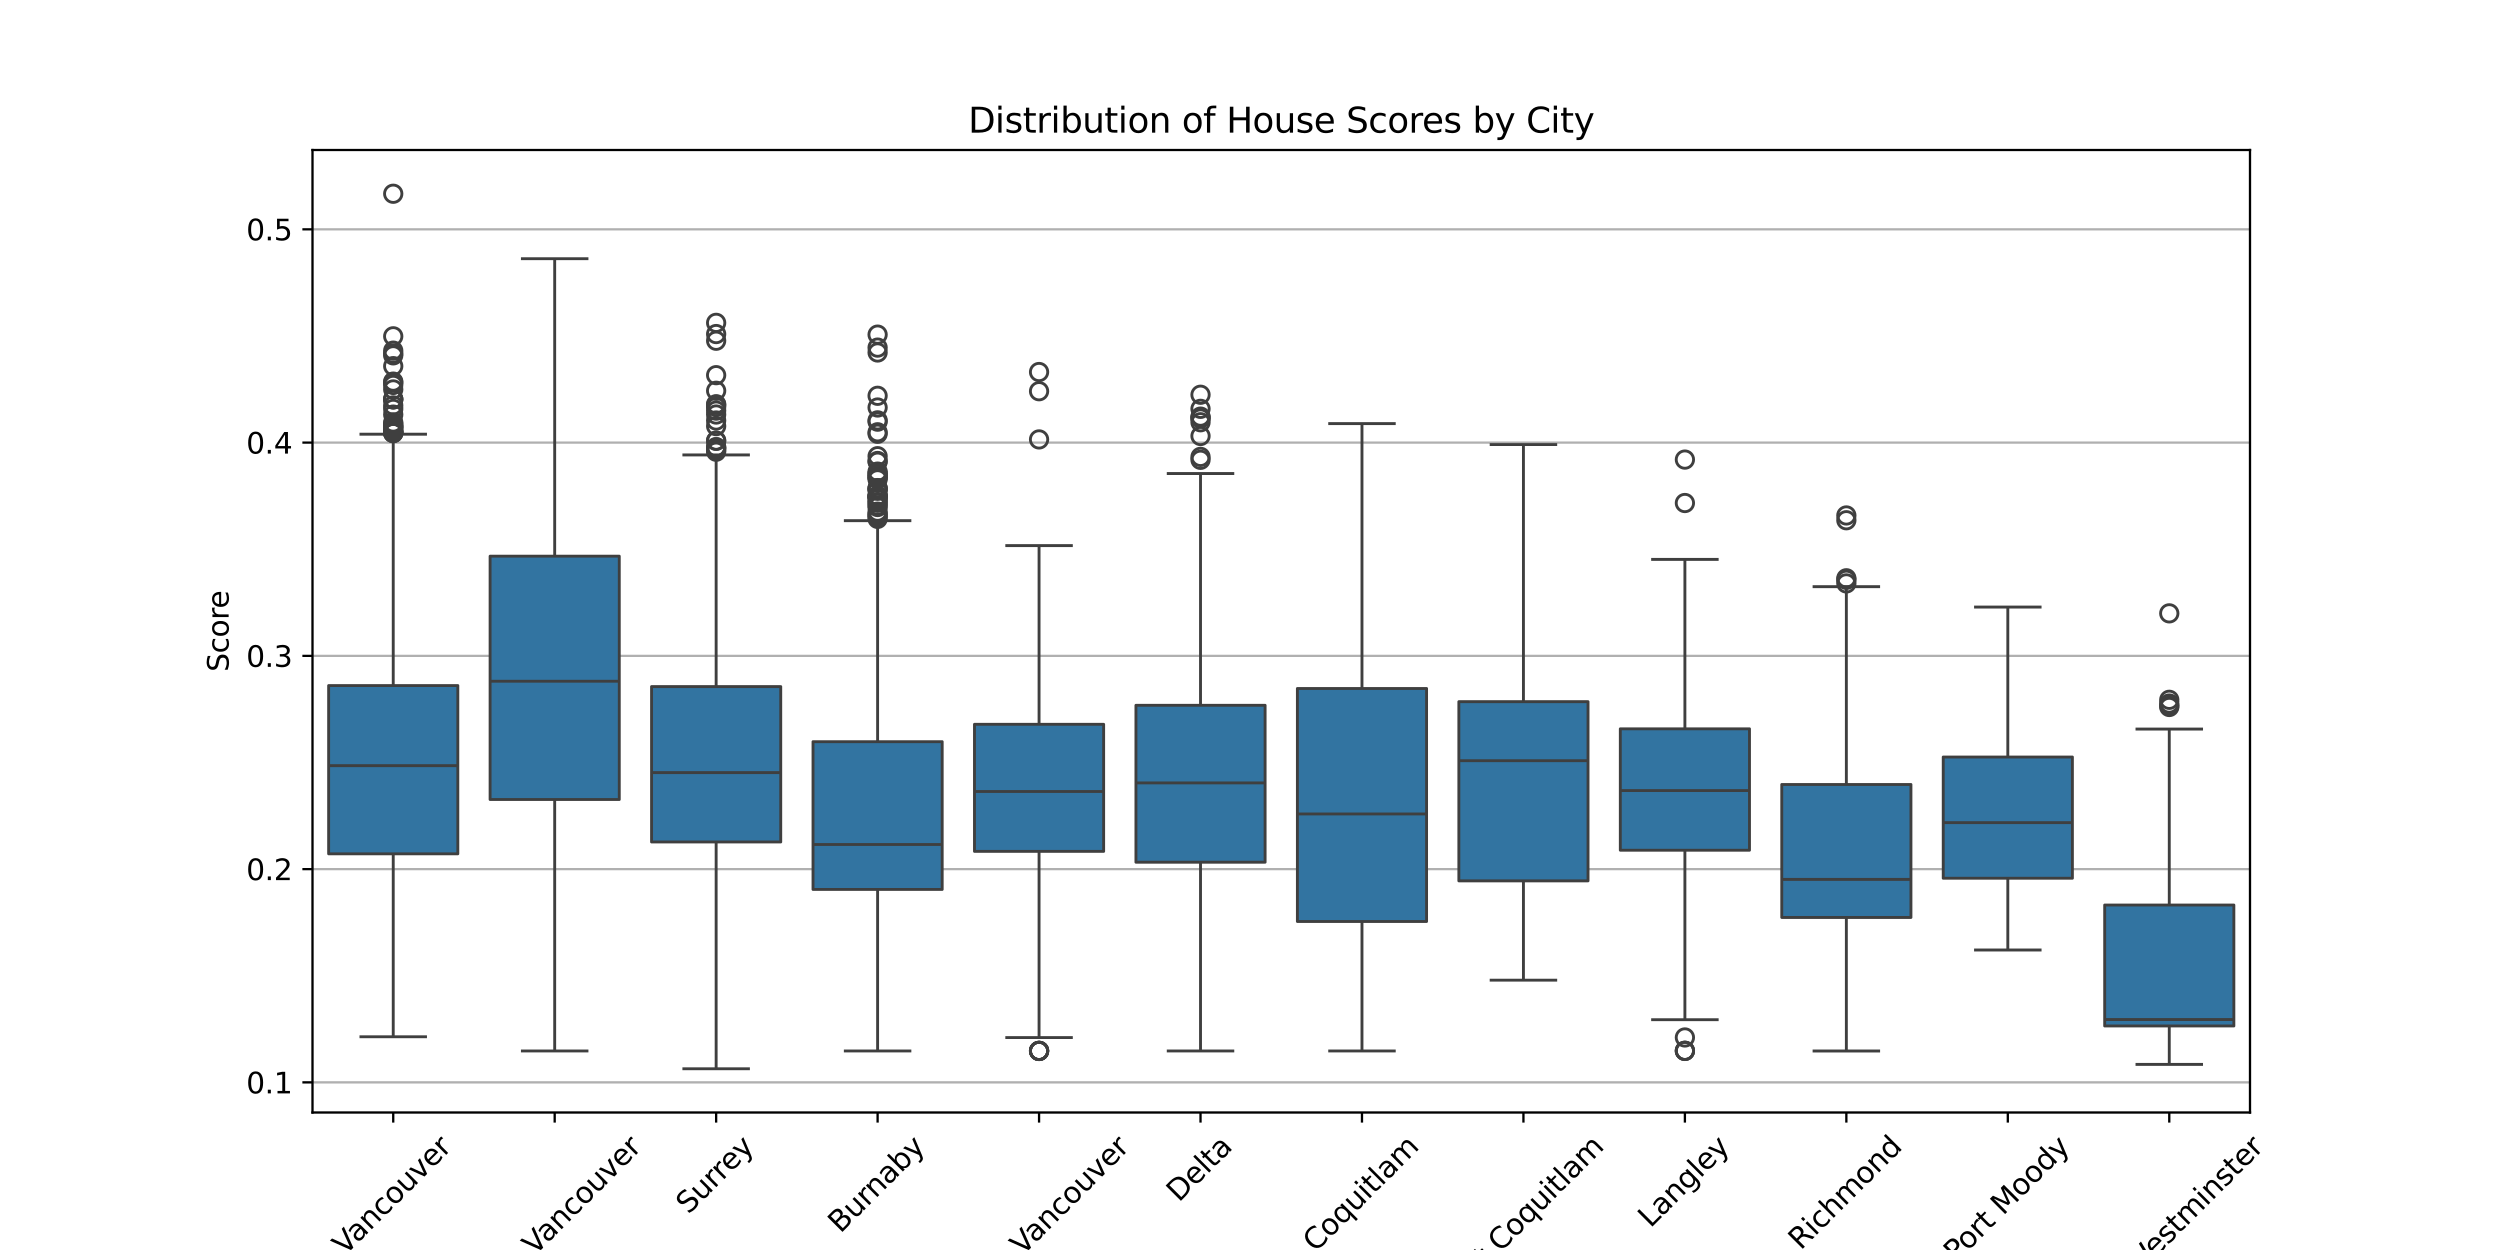 <?xml version="1.0" encoding="utf-8" standalone="no"?>
<!DOCTYPE svg PUBLIC "-//W3C//DTD SVG 1.1//EN"
  "http://www.w3.org/Graphics/SVG/1.1/DTD/svg11.dtd">
<svg xmlns:xlink="http://www.w3.org/1999/xlink" width="864pt" height="432pt" viewBox="0 0 864 432" xmlns="http://www.w3.org/2000/svg" version="1.1">
 <defs>
  <style type="text/css">*{stroke-linejoin: round; stroke-linecap: butt}</style>
 </defs>
 <g id="figure_1">
  <g id="patch_1">
   <path d="M 0 432 
L 864 432 
L 864 0 
L 0 0 
z
" style="fill: #ffffff"/>
  </g>
  <g id="axes_1">
   <g id="patch_2">
    <path d="M 108 384.48 
L 777.6 384.48 
L 777.6 51.84 
L 108 51.84 
z
" style="fill: #ffffff"/>
   </g>
   <g id="matplotlib.axis_1">
    <g id="xtick_1">
     <g id="line2d_1">
      <defs>
       <path id="m75e9d7d4e3" d="M 0 0 
L 0 3.5 
" style="stroke: #000000; stroke-width: 0.8"/>
      </defs>
      <g>
       <use xlink:href="#m75e9d7d4e3" x="135.9" y="384.48" style="stroke: #000000; stroke-width: 0.8"/>
      </g>
     </g>
     <g id="text_1">
      <!-- Vancouver -->
      <g transform="translate(119.23 434.095) rotate(-45) scale(0.1 -0.1)">
       <defs>
        <path id="DejaVuSans-56" d="M 1831 0 
L 50 4666 
L 709 4666 
L 2188 738 
L 3669 4666 
L 4325 4666 
L 2547 0 
L 1831 0 
z
" transform="scale(0.016)"/>
        <path id="DejaVuSans-61" d="M 2194 1759 
Q 1497 1759 1228 1600 
Q 959 1441 959 1056 
Q 959 750 1161 570 
Q 1363 391 1709 391 
Q 2188 391 2477 730 
Q 2766 1069 2766 1631 
L 2766 1759 
L 2194 1759 
z
M 3341 1997 
L 3341 0 
L 2766 0 
L 2766 531 
Q 2569 213 2275 61 
Q 1981 -91 1556 -91 
Q 1019 -91 701 211 
Q 384 513 384 1019 
Q 384 1609 779 1909 
Q 1175 2209 1959 2209 
L 2766 2209 
L 2766 2266 
Q 2766 2663 2505 2880 
Q 2244 3097 1772 3097 
Q 1472 3097 1187 3025 
Q 903 2953 641 2809 
L 641 3341 
Q 956 3463 1253 3523 
Q 1550 3584 1831 3584 
Q 2591 3584 2966 3190 
Q 3341 2797 3341 1997 
z
" transform="scale(0.016)"/>
        <path id="DejaVuSans-6e" d="M 3513 2113 
L 3513 0 
L 2938 0 
L 2938 2094 
Q 2938 2591 2744 2837 
Q 2550 3084 2163 3084 
Q 1697 3084 1428 2787 
Q 1159 2491 1159 1978 
L 1159 0 
L 581 0 
L 581 3500 
L 1159 3500 
L 1159 2956 
Q 1366 3272 1645 3428 
Q 1925 3584 2291 3584 
Q 2894 3584 3203 3211 
Q 3513 2838 3513 2113 
z
" transform="scale(0.016)"/>
        <path id="DejaVuSans-63" d="M 3122 3366 
L 3122 2828 
Q 2878 2963 2633 3030 
Q 2388 3097 2138 3097 
Q 1578 3097 1268 2742 
Q 959 2388 959 1747 
Q 959 1106 1268 751 
Q 1578 397 2138 397 
Q 2388 397 2633 464 
Q 2878 531 3122 666 
L 3122 134 
Q 2881 22 2623 -34 
Q 2366 -91 2075 -91 
Q 1284 -91 818 406 
Q 353 903 353 1747 
Q 353 2603 823 3093 
Q 1294 3584 2113 3584 
Q 2378 3584 2631 3529 
Q 2884 3475 3122 3366 
z
" transform="scale(0.016)"/>
        <path id="DejaVuSans-6f" d="M 1959 3097 
Q 1497 3097 1228 2736 
Q 959 2375 959 1747 
Q 959 1119 1226 758 
Q 1494 397 1959 397 
Q 2419 397 2687 759 
Q 2956 1122 2956 1747 
Q 2956 2369 2687 2733 
Q 2419 3097 1959 3097 
z
M 1959 3584 
Q 2709 3584 3137 3096 
Q 3566 2609 3566 1747 
Q 3566 888 3137 398 
Q 2709 -91 1959 -91 
Q 1206 -91 779 398 
Q 353 888 353 1747 
Q 353 2609 779 3096 
Q 1206 3584 1959 3584 
z
" transform="scale(0.016)"/>
        <path id="DejaVuSans-75" d="M 544 1381 
L 544 3500 
L 1119 3500 
L 1119 1403 
Q 1119 906 1312 657 
Q 1506 409 1894 409 
Q 2359 409 2629 706 
Q 2900 1003 2900 1516 
L 2900 3500 
L 3475 3500 
L 3475 0 
L 2900 0 
L 2900 538 
Q 2691 219 2414 64 
Q 2138 -91 1772 -91 
Q 1169 -91 856 284 
Q 544 659 544 1381 
z
M 1991 3584 
L 1991 3584 
z
" transform="scale(0.016)"/>
        <path id="DejaVuSans-76" d="M 191 3500 
L 800 3500 
L 1894 563 
L 2988 3500 
L 3597 3500 
L 2284 0 
L 1503 0 
L 191 3500 
z
" transform="scale(0.016)"/>
        <path id="DejaVuSans-65" d="M 3597 1894 
L 3597 1613 
L 953 1613 
Q 991 1019 1311 708 
Q 1631 397 2203 397 
Q 2534 397 2845 478 
Q 3156 559 3463 722 
L 3463 178 
Q 3153 47 2828 -22 
Q 2503 -91 2169 -91 
Q 1331 -91 842 396 
Q 353 884 353 1716 
Q 353 2575 817 3079 
Q 1281 3584 2069 3584 
Q 2775 3584 3186 3129 
Q 3597 2675 3597 1894 
z
M 3022 2063 
Q 3016 2534 2758 2815 
Q 2500 3097 2075 3097 
Q 1594 3097 1305 2825 
Q 1016 2553 972 2059 
L 3022 2063 
z
" transform="scale(0.016)"/>
        <path id="DejaVuSans-72" d="M 2631 2963 
Q 2534 3019 2420 3045 
Q 2306 3072 2169 3072 
Q 1681 3072 1420 2755 
Q 1159 2438 1159 1844 
L 1159 0 
L 581 0 
L 581 3500 
L 1159 3500 
L 1159 2956 
Q 1341 3275 1631 3429 
Q 1922 3584 2338 3584 
Q 2397 3584 2469 3576 
Q 2541 3569 2628 3553 
L 2631 2963 
z
" transform="scale(0.016)"/>
       </defs>
       <use xlink:href="#DejaVuSans-56"/>
       <use xlink:href="#DejaVuSans-61" x="60.658"/>
       <use xlink:href="#DejaVuSans-6e" x="121.938"/>
       <use xlink:href="#DejaVuSans-63" x="185.316"/>
       <use xlink:href="#DejaVuSans-6f" x="240.297"/>
       <use xlink:href="#DejaVuSans-75" x="301.479"/>
       <use xlink:href="#DejaVuSans-76" x="364.857"/>
       <use xlink:href="#DejaVuSans-65" x="424.037"/>
       <use xlink:href="#DejaVuSans-72" x="485.561"/>
      </g>
     </g>
    </g>
    <g id="xtick_2">
     <g id="line2d_2">
      <g>
       <use xlink:href="#m75e9d7d4e3" x="191.7" y="384.48" style="stroke: #000000; stroke-width: 0.8"/>
      </g>
     </g>
     <g id="text_2">
      <!-- West Vancouver -->
      <g transform="translate(165.215 453.725) rotate(-45) scale(0.1 -0.1)">
       <defs>
        <path id="DejaVuSans-57" d="M 213 4666 
L 850 4666 
L 1831 722 
L 2809 4666 
L 3519 4666 
L 4500 722 
L 5478 4666 
L 6119 4666 
L 4947 0 
L 4153 0 
L 3169 4050 
L 2175 0 
L 1381 0 
L 213 4666 
z
" transform="scale(0.016)"/>
        <path id="DejaVuSans-73" d="M 2834 3397 
L 2834 2853 
Q 2591 2978 2328 3040 
Q 2066 3103 1784 3103 
Q 1356 3103 1142 2972 
Q 928 2841 928 2578 
Q 928 2378 1081 2264 
Q 1234 2150 1697 2047 
L 1894 2003 
Q 2506 1872 2764 1633 
Q 3022 1394 3022 966 
Q 3022 478 2636 193 
Q 2250 -91 1575 -91 
Q 1294 -91 989 -36 
Q 684 19 347 128 
L 347 722 
Q 666 556 975 473 
Q 1284 391 1588 391 
Q 1994 391 2212 530 
Q 2431 669 2431 922 
Q 2431 1156 2273 1281 
Q 2116 1406 1581 1522 
L 1381 1569 
Q 847 1681 609 1914 
Q 372 2147 372 2553 
Q 372 3047 722 3315 
Q 1072 3584 1716 3584 
Q 2034 3584 2315 3537 
Q 2597 3491 2834 3397 
z
" transform="scale(0.016)"/>
        <path id="DejaVuSans-74" d="M 1172 4494 
L 1172 3500 
L 2356 3500 
L 2356 3053 
L 1172 3053 
L 1172 1153 
Q 1172 725 1289 603 
Q 1406 481 1766 481 
L 2356 481 
L 2356 0 
L 1766 0 
Q 1100 0 847 248 
Q 594 497 594 1153 
L 594 3053 
L 172 3053 
L 172 3500 
L 594 3500 
L 594 4494 
L 1172 4494 
z
" transform="scale(0.016)"/>
        <path id="DejaVuSans-20" transform="scale(0.016)"/>
       </defs>
       <use xlink:href="#DejaVuSans-57"/>
       <use xlink:href="#DejaVuSans-65" x="93.002"/>
       <use xlink:href="#DejaVuSans-73" x="154.525"/>
       <use xlink:href="#DejaVuSans-74" x="206.625"/>
       <use xlink:href="#DejaVuSans-20" x="245.834"/>
       <use xlink:href="#DejaVuSans-56" x="277.621"/>
       <use xlink:href="#DejaVuSans-61" x="338.279"/>
       <use xlink:href="#DejaVuSans-6e" x="399.559"/>
       <use xlink:href="#DejaVuSans-63" x="462.938"/>
       <use xlink:href="#DejaVuSans-6f" x="517.918"/>
       <use xlink:href="#DejaVuSans-75" x="579.1"/>
       <use xlink:href="#DejaVuSans-76" x="642.479"/>
       <use xlink:href="#DejaVuSans-65" x="701.658"/>
       <use xlink:href="#DejaVuSans-72" x="763.182"/>
      </g>
     </g>
    </g>
    <g id="xtick_3">
     <g id="line2d_3">
      <g>
       <use xlink:href="#m75e9d7d4e3" x="247.5" y="384.48" style="stroke: #000000; stroke-width: 0.8"/>
      </g>
     </g>
     <g id="text_3">
      <!-- Surrey -->
      <g transform="translate(237.933 419.89) rotate(-45) scale(0.1 -0.1)">
       <defs>
        <path id="DejaVuSans-53" d="M 3425 4513 
L 3425 3897 
Q 3066 4069 2747 4153 
Q 2428 4238 2131 4238 
Q 1616 4238 1336 4038 
Q 1056 3838 1056 3469 
Q 1056 3159 1242 3001 
Q 1428 2844 1947 2747 
L 2328 2669 
Q 3034 2534 3370 2195 
Q 3706 1856 3706 1288 
Q 3706 609 3251 259 
Q 2797 -91 1919 -91 
Q 1588 -91 1214 -16 
Q 841 59 441 206 
L 441 856 
Q 825 641 1194 531 
Q 1563 422 1919 422 
Q 2459 422 2753 634 
Q 3047 847 3047 1241 
Q 3047 1584 2836 1778 
Q 2625 1972 2144 2069 
L 1759 2144 
Q 1053 2284 737 2584 
Q 422 2884 422 3419 
Q 422 4038 858 4394 
Q 1294 4750 2059 4750 
Q 2388 4750 2728 4690 
Q 3069 4631 3425 4513 
z
" transform="scale(0.016)"/>
        <path id="DejaVuSans-79" d="M 2059 -325 
Q 1816 -950 1584 -1140 
Q 1353 -1331 966 -1331 
L 506 -1331 
L 506 -850 
L 844 -850 
Q 1081 -850 1212 -737 
Q 1344 -625 1503 -206 
L 1606 56 
L 191 3500 
L 800 3500 
L 1894 763 
L 2988 3500 
L 3597 3500 
L 2059 -325 
z
" transform="scale(0.016)"/>
       </defs>
       <use xlink:href="#DejaVuSans-53"/>
       <use xlink:href="#DejaVuSans-75" x="63.477"/>
       <use xlink:href="#DejaVuSans-72" x="126.855"/>
       <use xlink:href="#DejaVuSans-72" x="166.219"/>
       <use xlink:href="#DejaVuSans-65" x="205.082"/>
       <use xlink:href="#DejaVuSans-79" x="266.605"/>
      </g>
     </g>
    </g>
    <g id="xtick_4">
     <g id="line2d_4">
      <g>
       <use xlink:href="#m75e9d7d4e3" x="303.3" y="384.48" style="stroke: #000000; stroke-width: 0.8"/>
      </g>
     </g>
     <g id="text_4">
      <!-- Burnaby -->
      <g transform="translate(290.449 426.457) rotate(-45) scale(0.1 -0.1)">
       <defs>
        <path id="DejaVuSans-42" d="M 1259 2228 
L 1259 519 
L 2272 519 
Q 2781 519 3026 730 
Q 3272 941 3272 1375 
Q 3272 1813 3026 2020 
Q 2781 2228 2272 2228 
L 1259 2228 
z
M 1259 4147 
L 1259 2741 
L 2194 2741 
Q 2656 2741 2882 2914 
Q 3109 3088 3109 3444 
Q 3109 3797 2882 3972 
Q 2656 4147 2194 4147 
L 1259 4147 
z
M 628 4666 
L 2241 4666 
Q 2963 4666 3353 4366 
Q 3744 4066 3744 3513 
Q 3744 3084 3544 2831 
Q 3344 2578 2956 2516 
Q 3422 2416 3680 2098 
Q 3938 1781 3938 1306 
Q 3938 681 3513 340 
Q 3088 0 2303 0 
L 628 0 
L 628 4666 
z
" transform="scale(0.016)"/>
        <path id="DejaVuSans-62" d="M 3116 1747 
Q 3116 2381 2855 2742 
Q 2594 3103 2138 3103 
Q 1681 3103 1420 2742 
Q 1159 2381 1159 1747 
Q 1159 1113 1420 752 
Q 1681 391 2138 391 
Q 2594 391 2855 752 
Q 3116 1113 3116 1747 
z
M 1159 2969 
Q 1341 3281 1617 3432 
Q 1894 3584 2278 3584 
Q 2916 3584 3314 3078 
Q 3713 2572 3713 1747 
Q 3713 922 3314 415 
Q 2916 -91 2278 -91 
Q 1894 -91 1617 61 
Q 1341 213 1159 525 
L 1159 0 
L 581 0 
L 581 4863 
L 1159 4863 
L 1159 2969 
z
" transform="scale(0.016)"/>
       </defs>
       <use xlink:href="#DejaVuSans-42"/>
       <use xlink:href="#DejaVuSans-75" x="68.604"/>
       <use xlink:href="#DejaVuSans-72" x="131.982"/>
       <use xlink:href="#DejaVuSans-6e" x="171.346"/>
       <use xlink:href="#DejaVuSans-61" x="234.725"/>
       <use xlink:href="#DejaVuSans-62" x="296.004"/>
       <use xlink:href="#DejaVuSans-79" x="359.48"/>
      </g>
     </g>
    </g>
    <g id="xtick_5">
     <g id="line2d_5">
      <g>
       <use xlink:href="#m75e9d7d4e3" x="359.1" y="384.48" style="stroke: #000000; stroke-width: 0.8"/>
      </g>
     </g>
     <g id="text_5">
      <!-- North Vancouver -->
      <g transform="translate(331.418 456.12) rotate(-45) scale(0.1 -0.1)">
       <defs>
        <path id="DejaVuSans-4e" d="M 628 4666 
L 1478 4666 
L 3547 763 
L 3547 4666 
L 4159 4666 
L 4159 0 
L 3309 0 
L 1241 3903 
L 1241 0 
L 628 0 
L 628 4666 
z
" transform="scale(0.016)"/>
        <path id="DejaVuSans-68" d="M 3513 2113 
L 3513 0 
L 2938 0 
L 2938 2094 
Q 2938 2591 2744 2837 
Q 2550 3084 2163 3084 
Q 1697 3084 1428 2787 
Q 1159 2491 1159 1978 
L 1159 0 
L 581 0 
L 581 4863 
L 1159 4863 
L 1159 2956 
Q 1366 3272 1645 3428 
Q 1925 3584 2291 3584 
Q 2894 3584 3203 3211 
Q 3513 2838 3513 2113 
z
" transform="scale(0.016)"/>
       </defs>
       <use xlink:href="#DejaVuSans-4e"/>
       <use xlink:href="#DejaVuSans-6f" x="74.805"/>
       <use xlink:href="#DejaVuSans-72" x="135.986"/>
       <use xlink:href="#DejaVuSans-74" x="177.1"/>
       <use xlink:href="#DejaVuSans-68" x="216.309"/>
       <use xlink:href="#DejaVuSans-20" x="279.688"/>
       <use xlink:href="#DejaVuSans-56" x="311.475"/>
       <use xlink:href="#DejaVuSans-61" x="372.133"/>
       <use xlink:href="#DejaVuSans-6e" x="433.412"/>
       <use xlink:href="#DejaVuSans-63" x="496.791"/>
       <use xlink:href="#DejaVuSans-6f" x="551.771"/>
       <use xlink:href="#DejaVuSans-75" x="612.953"/>
       <use xlink:href="#DejaVuSans-76" x="676.332"/>
       <use xlink:href="#DejaVuSans-65" x="735.512"/>
       <use xlink:href="#DejaVuSans-72" x="797.035"/>
      </g>
     </g>
    </g>
    <g id="xtick_6">
     <g id="line2d_6">
      <g>
       <use xlink:href="#m75e9d7d4e3" x="414.9" y="384.48" style="stroke: #000000; stroke-width: 0.8"/>
      </g>
     </g>
     <g id="text_6">
      <!-- Delta -->
      <g transform="translate(407.418 415.718) rotate(-45) scale(0.1 -0.1)">
       <defs>
        <path id="DejaVuSans-44" d="M 1259 4147 
L 1259 519 
L 2022 519 
Q 2988 519 3436 956 
Q 3884 1394 3884 2338 
Q 3884 3275 3436 3711 
Q 2988 4147 2022 4147 
L 1259 4147 
z
M 628 4666 
L 1925 4666 
Q 3281 4666 3915 4102 
Q 4550 3538 4550 2338 
Q 4550 1131 3912 565 
Q 3275 0 1925 0 
L 628 0 
L 628 4666 
z
" transform="scale(0.016)"/>
        <path id="DejaVuSans-6c" d="M 603 4863 
L 1178 4863 
L 1178 0 
L 603 0 
L 603 4863 
z
" transform="scale(0.016)"/>
       </defs>
       <use xlink:href="#DejaVuSans-44"/>
       <use xlink:href="#DejaVuSans-65" x="77.002"/>
       <use xlink:href="#DejaVuSans-6c" x="138.525"/>
       <use xlink:href="#DejaVuSans-74" x="166.309"/>
       <use xlink:href="#DejaVuSans-61" x="205.518"/>
      </g>
     </g>
    </g>
    <g id="xtick_7">
     <g id="line2d_7">
      <g>
       <use xlink:href="#m75e9d7d4e3" x="470.7" y="384.48" style="stroke: #000000; stroke-width: 0.8"/>
      </g>
     </g>
     <g id="text_7">
      <!-- Coquitlam -->
      <g transform="translate(454.573 433.009) rotate(-45) scale(0.1 -0.1)">
       <defs>
        <path id="DejaVuSans-43" d="M 4122 4306 
L 4122 3641 
Q 3803 3938 3442 4084 
Q 3081 4231 2675 4231 
Q 1875 4231 1450 3742 
Q 1025 3253 1025 2328 
Q 1025 1406 1450 917 
Q 1875 428 2675 428 
Q 3081 428 3442 575 
Q 3803 722 4122 1019 
L 4122 359 
Q 3791 134 3420 21 
Q 3050 -91 2638 -91 
Q 1578 -91 968 557 
Q 359 1206 359 2328 
Q 359 3453 968 4101 
Q 1578 4750 2638 4750 
Q 3056 4750 3426 4639 
Q 3797 4528 4122 4306 
z
" transform="scale(0.016)"/>
        <path id="DejaVuSans-71" d="M 947 1747 
Q 947 1113 1208 752 
Q 1469 391 1925 391 
Q 2381 391 2643 752 
Q 2906 1113 2906 1747 
Q 2906 2381 2643 2742 
Q 2381 3103 1925 3103 
Q 1469 3103 1208 2742 
Q 947 2381 947 1747 
z
M 2906 525 
Q 2725 213 2448 61 
Q 2172 -91 1784 -91 
Q 1150 -91 751 415 
Q 353 922 353 1747 
Q 353 2572 751 3078 
Q 1150 3584 1784 3584 
Q 2172 3584 2448 3432 
Q 2725 3281 2906 2969 
L 2906 3500 
L 3481 3500 
L 3481 -1331 
L 2906 -1331 
L 2906 525 
z
" transform="scale(0.016)"/>
        <path id="DejaVuSans-69" d="M 603 3500 
L 1178 3500 
L 1178 0 
L 603 0 
L 603 3500 
z
M 603 4863 
L 1178 4863 
L 1178 4134 
L 603 4134 
L 603 4863 
z
" transform="scale(0.016)"/>
        <path id="DejaVuSans-6d" d="M 3328 2828 
Q 3544 3216 3844 3400 
Q 4144 3584 4550 3584 
Q 5097 3584 5394 3201 
Q 5691 2819 5691 2113 
L 5691 0 
L 5113 0 
L 5113 2094 
Q 5113 2597 4934 2840 
Q 4756 3084 4391 3084 
Q 3944 3084 3684 2787 
Q 3425 2491 3425 1978 
L 3425 0 
L 2847 0 
L 2847 2094 
Q 2847 2600 2669 2842 
Q 2491 3084 2119 3084 
Q 1678 3084 1418 2786 
Q 1159 2488 1159 1978 
L 1159 0 
L 581 0 
L 581 3500 
L 1159 3500 
L 1159 2956 
Q 1356 3278 1631 3431 
Q 1906 3584 2284 3584 
Q 2666 3584 2933 3390 
Q 3200 3197 3328 2828 
z
" transform="scale(0.016)"/>
       </defs>
       <use xlink:href="#DejaVuSans-43"/>
       <use xlink:href="#DejaVuSans-6f" x="69.824"/>
       <use xlink:href="#DejaVuSans-71" x="131.006"/>
       <use xlink:href="#DejaVuSans-75" x="194.482"/>
       <use xlink:href="#DejaVuSans-69" x="257.861"/>
       <use xlink:href="#DejaVuSans-74" x="285.645"/>
       <use xlink:href="#DejaVuSans-6c" x="324.854"/>
       <use xlink:href="#DejaVuSans-61" x="352.637"/>
       <use xlink:href="#DejaVuSans-6d" x="413.916"/>
      </g>
     </g>
    </g>
    <g id="xtick_8">
     <g id="line2d_8">
      <g>
       <use xlink:href="#m75e9d7d4e3" x="526.5" y="384.48" style="stroke: #000000; stroke-width: 0.8"/>
      </g>
     </g>
     <g id="text_8">
      <!-- Port Coquitlam -->
      <g transform="translate(502.243 449.269) rotate(-45) scale(0.1 -0.1)">
       <defs>
        <path id="DejaVuSans-50" d="M 1259 4147 
L 1259 2394 
L 2053 2394 
Q 2494 2394 2734 2622 
Q 2975 2850 2975 3272 
Q 2975 3691 2734 3919 
Q 2494 4147 2053 4147 
L 1259 4147 
z
M 628 4666 
L 2053 4666 
Q 2838 4666 3239 4311 
Q 3641 3956 3641 3272 
Q 3641 2581 3239 2228 
Q 2838 1875 2053 1875 
L 1259 1875 
L 1259 0 
L 628 0 
L 628 4666 
z
" transform="scale(0.016)"/>
       </defs>
       <use xlink:href="#DejaVuSans-50"/>
       <use xlink:href="#DejaVuSans-6f" x="56.678"/>
       <use xlink:href="#DejaVuSans-72" x="117.859"/>
       <use xlink:href="#DejaVuSans-74" x="158.973"/>
       <use xlink:href="#DejaVuSans-20" x="198.182"/>
       <use xlink:href="#DejaVuSans-43" x="229.969"/>
       <use xlink:href="#DejaVuSans-6f" x="299.793"/>
       <use xlink:href="#DejaVuSans-71" x="360.975"/>
       <use xlink:href="#DejaVuSans-75" x="424.451"/>
       <use xlink:href="#DejaVuSans-69" x="487.83"/>
       <use xlink:href="#DejaVuSans-74" x="515.613"/>
       <use xlink:href="#DejaVuSans-6c" x="554.822"/>
       <use xlink:href="#DejaVuSans-61" x="582.605"/>
       <use xlink:href="#DejaVuSans-6d" x="643.885"/>
      </g>
     </g>
    </g>
    <g id="xtick_9">
     <g id="line2d_9">
      <g>
       <use xlink:href="#m75e9d7d4e3" x="582.3" y="384.48" style="stroke: #000000; stroke-width: 0.8"/>
      </g>
     </g>
     <g id="text_9">
      <!-- Langley -->
      <g transform="translate(570.379 424.597) rotate(-45) scale(0.1 -0.1)">
       <defs>
        <path id="DejaVuSans-4c" d="M 628 4666 
L 1259 4666 
L 1259 531 
L 3531 531 
L 3531 0 
L 628 0 
L 628 4666 
z
" transform="scale(0.016)"/>
        <path id="DejaVuSans-67" d="M 2906 1791 
Q 2906 2416 2648 2759 
Q 2391 3103 1925 3103 
Q 1463 3103 1205 2759 
Q 947 2416 947 1791 
Q 947 1169 1205 825 
Q 1463 481 1925 481 
Q 2391 481 2648 825 
Q 2906 1169 2906 1791 
z
M 3481 434 
Q 3481 -459 3084 -895 
Q 2688 -1331 1869 -1331 
Q 1566 -1331 1297 -1286 
Q 1028 -1241 775 -1147 
L 775 -588 
Q 1028 -725 1275 -790 
Q 1522 -856 1778 -856 
Q 2344 -856 2625 -561 
Q 2906 -266 2906 331 
L 2906 616 
Q 2728 306 2450 153 
Q 2172 0 1784 0 
Q 1141 0 747 490 
Q 353 981 353 1791 
Q 353 2603 747 3093 
Q 1141 3584 1784 3584 
Q 2172 3584 2450 3431 
Q 2728 3278 2906 2969 
L 2906 3500 
L 3481 3500 
L 3481 434 
z
" transform="scale(0.016)"/>
       </defs>
       <use xlink:href="#DejaVuSans-4c"/>
       <use xlink:href="#DejaVuSans-61" x="55.713"/>
       <use xlink:href="#DejaVuSans-6e" x="116.992"/>
       <use xlink:href="#DejaVuSans-67" x="180.371"/>
       <use xlink:href="#DejaVuSans-6c" x="243.848"/>
       <use xlink:href="#DejaVuSans-65" x="271.631"/>
       <use xlink:href="#DejaVuSans-79" x="333.154"/>
      </g>
     </g>
    </g>
    <g id="xtick_10">
     <g id="line2d_10">
      <g>
       <use xlink:href="#m75e9d7d4e3" x="638.1" y="384.48" style="stroke: #000000; stroke-width: 0.8"/>
      </g>
     </g>
     <g id="text_10">
      <!-- Richmond -->
      <g transform="translate(622.335 432.284) rotate(-45) scale(0.1 -0.1)">
       <defs>
        <path id="DejaVuSans-52" d="M 2841 2188 
Q 3044 2119 3236 1894 
Q 3428 1669 3622 1275 
L 4263 0 
L 3584 0 
L 2988 1197 
Q 2756 1666 2539 1819 
Q 2322 1972 1947 1972 
L 1259 1972 
L 1259 0 
L 628 0 
L 628 4666 
L 2053 4666 
Q 2853 4666 3247 4331 
Q 3641 3997 3641 3322 
Q 3641 2881 3436 2590 
Q 3231 2300 2841 2188 
z
M 1259 4147 
L 1259 2491 
L 2053 2491 
Q 2509 2491 2742 2702 
Q 2975 2913 2975 3322 
Q 2975 3731 2742 3939 
Q 2509 4147 2053 4147 
L 1259 4147 
z
" transform="scale(0.016)"/>
        <path id="DejaVuSans-64" d="M 2906 2969 
L 2906 4863 
L 3481 4863 
L 3481 0 
L 2906 0 
L 2906 525 
Q 2725 213 2448 61 
Q 2172 -91 1784 -91 
Q 1150 -91 751 415 
Q 353 922 353 1747 
Q 353 2572 751 3078 
Q 1150 3584 1784 3584 
Q 2172 3584 2448 3432 
Q 2725 3281 2906 2969 
z
M 947 1747 
Q 947 1113 1208 752 
Q 1469 391 1925 391 
Q 2381 391 2643 752 
Q 2906 1113 2906 1747 
Q 2906 2381 2643 2742 
Q 2381 3103 1925 3103 
Q 1469 3103 1208 2742 
Q 947 2381 947 1747 
z
" transform="scale(0.016)"/>
       </defs>
       <use xlink:href="#DejaVuSans-52"/>
       <use xlink:href="#DejaVuSans-69" x="69.482"/>
       <use xlink:href="#DejaVuSans-63" x="97.266"/>
       <use xlink:href="#DejaVuSans-68" x="152.246"/>
       <use xlink:href="#DejaVuSans-6d" x="215.625"/>
       <use xlink:href="#DejaVuSans-6f" x="313.037"/>
       <use xlink:href="#DejaVuSans-6e" x="374.219"/>
       <use xlink:href="#DejaVuSans-64" x="437.598"/>
      </g>
     </g>
    </g>
    <g id="xtick_11">
     <g id="line2d_11">
      <g>
       <use xlink:href="#m75e9d7d4e3" x="693.9" y="384.48" style="stroke: #000000; stroke-width: 0.8"/>
      </g>
     </g>
     <g id="text_11">
      <!-- Port Moody -->
      <g transform="translate(676.007 436.541) rotate(-45) scale(0.1 -0.1)">
       <defs>
        <path id="DejaVuSans-4d" d="M 628 4666 
L 1569 4666 
L 2759 1491 
L 3956 4666 
L 4897 4666 
L 4897 0 
L 4281 0 
L 4281 4097 
L 3078 897 
L 2444 897 
L 1241 4097 
L 1241 0 
L 628 0 
L 628 4666 
z
" transform="scale(0.016)"/>
       </defs>
       <use xlink:href="#DejaVuSans-50"/>
       <use xlink:href="#DejaVuSans-6f" x="56.678"/>
       <use xlink:href="#DejaVuSans-72" x="117.859"/>
       <use xlink:href="#DejaVuSans-74" x="158.973"/>
       <use xlink:href="#DejaVuSans-20" x="198.182"/>
       <use xlink:href="#DejaVuSans-4d" x="229.969"/>
       <use xlink:href="#DejaVuSans-6f" x="316.248"/>
       <use xlink:href="#DejaVuSans-6f" x="377.43"/>
       <use xlink:href="#DejaVuSans-64" x="438.611"/>
       <use xlink:href="#DejaVuSans-79" x="502.088"/>
      </g>
     </g>
    </g>
    <g id="xtick_12">
     <g id="line2d_12">
      <g>
       <use xlink:href="#m75e9d7d4e3" x="749.7" y="384.48" style="stroke: #000000; stroke-width: 0.8"/>
      </g>
     </g>
     <g id="text_12">
      <!-- New Westminster -->
      <g transform="translate(720.601 458.953) rotate(-45) scale(0.1 -0.1)">
       <defs>
        <path id="DejaVuSans-77" d="M 269 3500 
L 844 3500 
L 1563 769 
L 2278 3500 
L 2956 3500 
L 3675 769 
L 4391 3500 
L 4966 3500 
L 4050 0 
L 3372 0 
L 2619 2869 
L 1863 0 
L 1184 0 
L 269 3500 
z
" transform="scale(0.016)"/>
       </defs>
       <use xlink:href="#DejaVuSans-4e"/>
       <use xlink:href="#DejaVuSans-65" x="74.805"/>
       <use xlink:href="#DejaVuSans-77" x="136.328"/>
       <use xlink:href="#DejaVuSans-20" x="218.115"/>
       <use xlink:href="#DejaVuSans-57" x="249.902"/>
       <use xlink:href="#DejaVuSans-65" x="342.904"/>
       <use xlink:href="#DejaVuSans-73" x="404.428"/>
       <use xlink:href="#DejaVuSans-74" x="456.527"/>
       <use xlink:href="#DejaVuSans-6d" x="495.736"/>
       <use xlink:href="#DejaVuSans-69" x="593.148"/>
       <use xlink:href="#DejaVuSans-6e" x="620.932"/>
       <use xlink:href="#DejaVuSans-73" x="684.311"/>
       <use xlink:href="#DejaVuSans-74" x="736.41"/>
       <use xlink:href="#DejaVuSans-65" x="775.619"/>
       <use xlink:href="#DejaVuSans-72" x="837.143"/>
      </g>
     </g>
    </g>
    <g id="text_13">
     <!-- City -->
     <g transform="translate(433 472.022) scale(0.1 -0.1)">
      <use xlink:href="#DejaVuSans-43"/>
      <use xlink:href="#DejaVuSans-69" x="69.824"/>
      <use xlink:href="#DejaVuSans-74" x="97.607"/>
      <use xlink:href="#DejaVuSans-79" x="136.816"/>
     </g>
    </g>
   </g>
   <g id="matplotlib.axis_2">
    <g id="ytick_1">
     <g id="line2d_13">
      <path d="M 108 374.073 
L 777.6 374.073 
" clip-path="url(#p36f37f8134)" style="fill: none; stroke: #b0b0b0; stroke-width: 0.8; stroke-linecap: square"/>
     </g>
     <g id="line2d_14">
      <defs>
       <path id="me9c2a5090a" d="M 0 0 
L -3.5 0 
" style="stroke: #000000; stroke-width: 0.8"/>
      </defs>
      <g>
       <use xlink:href="#me9c2a5090a" x="108" y="374.073" style="stroke: #000000; stroke-width: 0.8"/>
      </g>
     </g>
     <g id="text_14">
      <!-- 0.1 -->
      <g transform="translate(85.097 377.872) scale(0.1 -0.1)">
       <defs>
        <path id="DejaVuSans-30" d="M 2034 4250 
Q 1547 4250 1301 3770 
Q 1056 3291 1056 2328 
Q 1056 1369 1301 889 
Q 1547 409 2034 409 
Q 2525 409 2770 889 
Q 3016 1369 3016 2328 
Q 3016 3291 2770 3770 
Q 2525 4250 2034 4250 
z
M 2034 4750 
Q 2819 4750 3233 4129 
Q 3647 3509 3647 2328 
Q 3647 1150 3233 529 
Q 2819 -91 2034 -91 
Q 1250 -91 836 529 
Q 422 1150 422 2328 
Q 422 3509 836 4129 
Q 1250 4750 2034 4750 
z
" transform="scale(0.016)"/>
        <path id="DejaVuSans-2e" d="M 684 794 
L 1344 794 
L 1344 0 
L 684 0 
L 684 794 
z
" transform="scale(0.016)"/>
        <path id="DejaVuSans-31" d="M 794 531 
L 1825 531 
L 1825 4091 
L 703 3866 
L 703 4441 
L 1819 4666 
L 2450 4666 
L 2450 531 
L 3481 531 
L 3481 0 
L 794 0 
L 794 531 
z
" transform="scale(0.016)"/>
       </defs>
       <use xlink:href="#DejaVuSans-30"/>
       <use xlink:href="#DejaVuSans-2e" x="63.623"/>
       <use xlink:href="#DejaVuSans-31" x="95.41"/>
      </g>
     </g>
    </g>
    <g id="ytick_2">
     <g id="line2d_15">
      <path d="M 108 300.369 
L 777.6 300.369 
" clip-path="url(#p36f37f8134)" style="fill: none; stroke: #b0b0b0; stroke-width: 0.8; stroke-linecap: square"/>
     </g>
     <g id="line2d_16">
      <g>
       <use xlink:href="#me9c2a5090a" x="108" y="300.369" style="stroke: #000000; stroke-width: 0.8"/>
      </g>
     </g>
     <g id="text_15">
      <!-- 0.2 -->
      <g transform="translate(85.097 304.168) scale(0.1 -0.1)">
       <defs>
        <path id="DejaVuSans-32" d="M 1228 531 
L 3431 531 
L 3431 0 
L 469 0 
L 469 531 
Q 828 903 1448 1529 
Q 2069 2156 2228 2338 
Q 2531 2678 2651 2914 
Q 2772 3150 2772 3378 
Q 2772 3750 2511 3984 
Q 2250 4219 1831 4219 
Q 1534 4219 1204 4116 
Q 875 4013 500 3803 
L 500 4441 
Q 881 4594 1212 4672 
Q 1544 4750 1819 4750 
Q 2544 4750 2975 4387 
Q 3406 4025 3406 3419 
Q 3406 3131 3298 2873 
Q 3191 2616 2906 2266 
Q 2828 2175 2409 1742 
Q 1991 1309 1228 531 
z
" transform="scale(0.016)"/>
       </defs>
       <use xlink:href="#DejaVuSans-30"/>
       <use xlink:href="#DejaVuSans-2e" x="63.623"/>
       <use xlink:href="#DejaVuSans-32" x="95.41"/>
      </g>
     </g>
    </g>
    <g id="ytick_3">
     <g id="line2d_17">
      <path d="M 108 226.665 
L 777.6 226.665 
" clip-path="url(#p36f37f8134)" style="fill: none; stroke: #b0b0b0; stroke-width: 0.8; stroke-linecap: square"/>
     </g>
     <g id="line2d_18">
      <g>
       <use xlink:href="#me9c2a5090a" x="108" y="226.665" style="stroke: #000000; stroke-width: 0.8"/>
      </g>
     </g>
     <g id="text_16">
      <!-- 0.3 -->
      <g transform="translate(85.097 230.464) scale(0.1 -0.1)">
       <defs>
        <path id="DejaVuSans-33" d="M 2597 2516 
Q 3050 2419 3304 2112 
Q 3559 1806 3559 1356 
Q 3559 666 3084 287 
Q 2609 -91 1734 -91 
Q 1441 -91 1130 -33 
Q 819 25 488 141 
L 488 750 
Q 750 597 1062 519 
Q 1375 441 1716 441 
Q 2309 441 2620 675 
Q 2931 909 2931 1356 
Q 2931 1769 2642 2001 
Q 2353 2234 1838 2234 
L 1294 2234 
L 1294 2753 
L 1863 2753 
Q 2328 2753 2575 2939 
Q 2822 3125 2822 3475 
Q 2822 3834 2567 4026 
Q 2313 4219 1838 4219 
Q 1578 4219 1281 4162 
Q 984 4106 628 3988 
L 628 4550 
Q 988 4650 1302 4700 
Q 1616 4750 1894 4750 
Q 2613 4750 3031 4423 
Q 3450 4097 3450 3541 
Q 3450 3153 3228 2886 
Q 3006 2619 2597 2516 
z
" transform="scale(0.016)"/>
       </defs>
       <use xlink:href="#DejaVuSans-30"/>
       <use xlink:href="#DejaVuSans-2e" x="63.623"/>
       <use xlink:href="#DejaVuSans-33" x="95.41"/>
      </g>
     </g>
    </g>
    <g id="ytick_4">
     <g id="line2d_19">
      <path d="M 108 152.961 
L 777.6 152.961 
" clip-path="url(#p36f37f8134)" style="fill: none; stroke: #b0b0b0; stroke-width: 0.8; stroke-linecap: square"/>
     </g>
     <g id="line2d_20">
      <g>
       <use xlink:href="#me9c2a5090a" x="108" y="152.961" style="stroke: #000000; stroke-width: 0.8"/>
      </g>
     </g>
     <g id="text_17">
      <!-- 0.4 -->
      <g transform="translate(85.097 156.76) scale(0.1 -0.1)">
       <defs>
        <path id="DejaVuSans-34" d="M 2419 4116 
L 825 1625 
L 2419 1625 
L 2419 4116 
z
M 2253 4666 
L 3047 4666 
L 3047 1625 
L 3713 1625 
L 3713 1100 
L 3047 1100 
L 3047 0 
L 2419 0 
L 2419 1100 
L 313 1100 
L 313 1709 
L 2253 4666 
z
" transform="scale(0.016)"/>
       </defs>
       <use xlink:href="#DejaVuSans-30"/>
       <use xlink:href="#DejaVuSans-2e" x="63.623"/>
       <use xlink:href="#DejaVuSans-34" x="95.41"/>
      </g>
     </g>
    </g>
    <g id="ytick_5">
     <g id="line2d_21">
      <path d="M 108 79.257 
L 777.6 79.257 
" clip-path="url(#p36f37f8134)" style="fill: none; stroke: #b0b0b0; stroke-width: 0.8; stroke-linecap: square"/>
     </g>
     <g id="line2d_22">
      <g>
       <use xlink:href="#me9c2a5090a" x="108" y="79.257" style="stroke: #000000; stroke-width: 0.8"/>
      </g>
     </g>
     <g id="text_18">
      <!-- 0.5 -->
      <g transform="translate(85.097 83.056) scale(0.1 -0.1)">
       <defs>
        <path id="DejaVuSans-35" d="M 691 4666 
L 3169 4666 
L 3169 4134 
L 1269 4134 
L 1269 2991 
Q 1406 3038 1543 3061 
Q 1681 3084 1819 3084 
Q 2600 3084 3056 2656 
Q 3513 2228 3513 1497 
Q 3513 744 3044 326 
Q 2575 -91 1722 -91 
Q 1428 -91 1123 -41 
Q 819 9 494 109 
L 494 744 
Q 775 591 1075 516 
Q 1375 441 1709 441 
Q 2250 441 2565 725 
Q 2881 1009 2881 1497 
Q 2881 1984 2565 2268 
Q 2250 2553 1709 2553 
Q 1456 2553 1204 2497 
Q 953 2441 691 2322 
L 691 4666 
z
" transform="scale(0.016)"/>
       </defs>
       <use xlink:href="#DejaVuSans-30"/>
       <use xlink:href="#DejaVuSans-2e" x="63.623"/>
       <use xlink:href="#DejaVuSans-35" x="95.41"/>
      </g>
     </g>
    </g>
    <g id="text_19">
     <!-- Score -->
     <g transform="translate(79.017 232.162) rotate(-90) scale(0.1 -0.1)">
      <use xlink:href="#DejaVuSans-53"/>
      <use xlink:href="#DejaVuSans-63" x="63.477"/>
      <use xlink:href="#DejaVuSans-6f" x="118.457"/>
      <use xlink:href="#DejaVuSans-72" x="179.639"/>
      <use xlink:href="#DejaVuSans-65" x="218.502"/>
     </g>
    </g>
   </g>
   <g id="patch_3">
    <path d="M 113.58 295.08 
L 158.22 295.08 
L 158.22 236.934 
L 113.58 236.934 
L 113.58 295.08 
z
" clip-path="url(#p36f37f8134)" style="fill: #3274a1; stroke: #3f3f3f; stroke-linejoin: miter"/>
   </g>
   <g id="line2d_23">
    <path d="M 135.9 295.08 
L 135.9 358.311 
" clip-path="url(#p36f37f8134)" style="fill: none; stroke: #3f3f3f"/>
   </g>
   <g id="line2d_24">
    <path d="M 135.9 236.934 
L 135.9 150.059 
" clip-path="url(#p36f37f8134)" style="fill: none; stroke: #3f3f3f"/>
   </g>
   <g id="line2d_25">
    <path d="M 124.74 358.311 
L 147.06 358.311 
" clip-path="url(#p36f37f8134)" style="fill: none; stroke: #3f3f3f; stroke-linecap: square"/>
   </g>
   <g id="line2d_26">
    <path d="M 124.74 150.059 
L 147.06 150.059 
" clip-path="url(#p36f37f8134)" style="fill: none; stroke: #3f3f3f; stroke-linecap: square"/>
   </g>
   <g id="line2d_27">
    <defs>
     <path id="m08f4382032" d="M 0 3 
C 0.796 3 1.559 2.684 2.121 2.121 
C 2.684 1.559 3 0.796 3 0 
C 3 -0.796 2.684 -1.559 2.121 -2.121 
C 1.559 -2.684 0.796 -3 0 -3 
C -0.796 -3 -1.559 -2.684 -2.121 -2.121 
C -2.684 -1.559 -3 -0.796 -3 0 
C -3 0.796 -2.684 1.559 -2.121 2.121 
C -1.559 2.684 -0.796 3 0 3 
z
" style="stroke: #3f3f3f"/>
    </defs>
    <g clip-path="url(#p36f37f8134)">
     <use xlink:href="#m08f4382032" x="135.9" y="66.96" style="fill-opacity: 0; stroke: #3f3f3f"/>
     <use xlink:href="#m08f4382032" x="135.9" y="116.23" style="fill-opacity: 0; stroke: #3f3f3f"/>
     <use xlink:href="#m08f4382032" x="135.9" y="121.183" style="fill-opacity: 0; stroke: #3f3f3f"/>
     <use xlink:href="#m08f4382032" x="135.9" y="122.198" style="fill-opacity: 0; stroke: #3f3f3f"/>
     <use xlink:href="#m08f4382032" x="135.9" y="122.81" style="fill-opacity: 0; stroke: #3f3f3f"/>
     <use xlink:href="#m08f4382032" x="135.9" y="126.539" style="fill-opacity: 0; stroke: #3f3f3f"/>
     <use xlink:href="#m08f4382032" x="135.9" y="131.887" style="fill-opacity: 0; stroke: #3f3f3f"/>
     <use xlink:href="#m08f4382032" x="135.9" y="132.147" style="fill-opacity: 0; stroke: #3f3f3f"/>
     <use xlink:href="#m08f4382032" x="135.9" y="133.036" style="fill-opacity: 0; stroke: #3f3f3f"/>
     <use xlink:href="#m08f4382032" x="135.9" y="134.592" style="fill-opacity: 0; stroke: #3f3f3f"/>
     <use xlink:href="#m08f4382032" x="135.9" y="137.933" style="fill-opacity: 0; stroke: #3f3f3f"/>
     <use xlink:href="#m08f4382032" x="135.9" y="137.972" style="fill-opacity: 0; stroke: #3f3f3f"/>
     <use xlink:href="#m08f4382032" x="135.9" y="138.057" style="fill-opacity: 0; stroke: #3f3f3f"/>
     <use xlink:href="#m08f4382032" x="135.9" y="140.118" style="fill-opacity: 0; stroke: #3f3f3f"/>
     <use xlink:href="#m08f4382032" x="135.9" y="141.33" style="fill-opacity: 0; stroke: #3f3f3f"/>
     <use xlink:href="#m08f4382032" x="135.9" y="143.29" style="fill-opacity: 0; stroke: #3f3f3f"/>
     <use xlink:href="#m08f4382032" x="135.9" y="146.007" style="fill-opacity: 0; stroke: #3f3f3f"/>
     <use xlink:href="#m08f4382032" x="135.9" y="146.453" style="fill-opacity: 0; stroke: #3f3f3f"/>
     <use xlink:href="#m08f4382032" x="135.9" y="147.066" style="fill-opacity: 0; stroke: #3f3f3f"/>
     <use xlink:href="#m08f4382032" x="135.9" y="147.406" style="fill-opacity: 0; stroke: #3f3f3f"/>
     <use xlink:href="#m08f4382032" x="135.9" y="147.546" style="fill-opacity: 0; stroke: #3f3f3f"/>
     <use xlink:href="#m08f4382032" x="135.9" y="147.831" style="fill-opacity: 0; stroke: #3f3f3f"/>
     <use xlink:href="#m08f4382032" x="135.9" y="148.277" style="fill-opacity: 0; stroke: #3f3f3f"/>
     <use xlink:href="#m08f4382032" x="135.9" y="148.951" style="fill-opacity: 0; stroke: #3f3f3f"/>
     <use xlink:href="#m08f4382032" x="135.9" y="149.075" style="fill-opacity: 0; stroke: #3f3f3f"/>
     <use xlink:href="#m08f4382032" x="135.9" y="149.278" style="fill-opacity: 0; stroke: #3f3f3f"/>
     <use xlink:href="#m08f4382032" x="135.9" y="149.535" style="fill-opacity: 0; stroke: #3f3f3f"/>
     <use xlink:href="#m08f4382032" x="135.9" y="149.554" style="fill-opacity: 0; stroke: #3f3f3f"/>
     <use xlink:href="#m08f4382032" x="135.9" y="149.608" style="fill-opacity: 0; stroke: #3f3f3f"/>
     <use xlink:href="#m08f4382032" x="135.9" y="149.683" style="fill-opacity: 0; stroke: #3f3f3f"/>
    </g>
   </g>
   <g id="patch_4">
    <path d="M 169.38 276.313 
L 214.02 276.313 
L 214.02 192.219 
L 169.38 192.219 
L 169.38 276.313 
z
" clip-path="url(#p36f37f8134)" style="fill: #3274a1; stroke: #3f3f3f; stroke-linejoin: miter"/>
   </g>
   <g id="line2d_28">
    <path d="M 191.7 276.313 
L 191.7 363.22 
" clip-path="url(#p36f37f8134)" style="fill: none; stroke: #3f3f3f"/>
   </g>
   <g id="line2d_29">
    <path d="M 191.7 192.219 
L 191.7 89.409 
" clip-path="url(#p36f37f8134)" style="fill: none; stroke: #3f3f3f"/>
   </g>
   <g id="line2d_30">
    <path d="M 180.54 363.22 
L 202.86 363.22 
" clip-path="url(#p36f37f8134)" style="fill: none; stroke: #3f3f3f; stroke-linecap: square"/>
   </g>
   <g id="line2d_31">
    <path d="M 180.54 89.409 
L 202.86 89.409 
" clip-path="url(#p36f37f8134)" style="fill: none; stroke: #3f3f3f; stroke-linecap: square"/>
   </g>
   <g id="line2d_32"/>
   <g id="patch_5">
    <path d="M 225.18 290.988 
L 269.82 290.988 
L 269.82 237.287 
L 225.18 237.287 
L 225.18 290.988 
z
" clip-path="url(#p36f37f8134)" style="fill: #3274a1; stroke: #3f3f3f; stroke-linejoin: miter"/>
   </g>
   <g id="line2d_33">
    <path d="M 247.5 290.988 
L 247.5 369.36 
" clip-path="url(#p36f37f8134)" style="fill: none; stroke: #3f3f3f"/>
   </g>
   <g id="line2d_34">
    <path d="M 247.5 237.287 
L 247.5 157.223 
" clip-path="url(#p36f37f8134)" style="fill: none; stroke: #3f3f3f"/>
   </g>
   <g id="line2d_35">
    <path d="M 236.34 369.36 
L 258.66 369.36 
" clip-path="url(#p36f37f8134)" style="fill: none; stroke: #3f3f3f; stroke-linecap: square"/>
   </g>
   <g id="line2d_36">
    <path d="M 236.34 157.223 
L 258.66 157.223 
" clip-path="url(#p36f37f8134)" style="fill: none; stroke: #3f3f3f; stroke-linecap: square"/>
   </g>
   <g id="line2d_37">
    <g clip-path="url(#p36f37f8134)">
     <use xlink:href="#m08f4382032" x="247.5" y="111.579" style="fill-opacity: 0; stroke: #3f3f3f"/>
     <use xlink:href="#m08f4382032" x="247.5" y="115.45" style="fill-opacity: 0; stroke: #3f3f3f"/>
     <use xlink:href="#m08f4382032" x="247.5" y="117.758" style="fill-opacity: 0; stroke: #3f3f3f"/>
     <use xlink:href="#m08f4382032" x="247.5" y="129.66" style="fill-opacity: 0; stroke: #3f3f3f"/>
     <use xlink:href="#m08f4382032" x="247.5" y="135.048" style="fill-opacity: 0; stroke: #3f3f3f"/>
     <use xlink:href="#m08f4382032" x="247.5" y="139.707" style="fill-opacity: 0; stroke: #3f3f3f"/>
     <use xlink:href="#m08f4382032" x="247.5" y="139.899" style="fill-opacity: 0; stroke: #3f3f3f"/>
     <use xlink:href="#m08f4382032" x="247.5" y="140.664" style="fill-opacity: 0; stroke: #3f3f3f"/>
     <use xlink:href="#m08f4382032" x="247.5" y="141.911" style="fill-opacity: 0; stroke: #3f3f3f"/>
     <use xlink:href="#m08f4382032" x="247.5" y="143.26" style="fill-opacity: 0; stroke: #3f3f3f"/>
     <use xlink:href="#m08f4382032" x="247.5" y="145.323" style="fill-opacity: 0; stroke: #3f3f3f"/>
     <use xlink:href="#m08f4382032" x="247.5" y="147.275" style="fill-opacity: 0; stroke: #3f3f3f"/>
     <use xlink:href="#m08f4382032" x="247.5" y="152.291" style="fill-opacity: 0; stroke: #3f3f3f"/>
     <use xlink:href="#m08f4382032" x="247.5" y="152.346" style="fill-opacity: 0; stroke: #3f3f3f"/>
     <use xlink:href="#m08f4382032" x="247.5" y="154.56" style="fill-opacity: 0; stroke: #3f3f3f"/>
     <use xlink:href="#m08f4382032" x="247.5" y="154.57" style="fill-opacity: 0; stroke: #3f3f3f"/>
     <use xlink:href="#m08f4382032" x="247.5" y="155.052" style="fill-opacity: 0; stroke: #3f3f3f"/>
     <use xlink:href="#m08f4382032" x="247.5" y="155.5" style="fill-opacity: 0; stroke: #3f3f3f"/>
     <use xlink:href="#m08f4382032" x="247.5" y="156.113" style="fill-opacity: 0; stroke: #3f3f3f"/>
    </g>
   </g>
   <g id="patch_6">
    <path d="M 280.98 307.391 
L 325.62 307.391 
L 325.62 256.324 
L 280.98 256.324 
L 280.98 307.391 
z
" clip-path="url(#p36f37f8134)" style="fill: #3274a1; stroke: #3f3f3f; stroke-linejoin: miter"/>
   </g>
   <g id="line2d_38">
    <path d="M 303.3 307.391 
L 303.3 363.209 
" clip-path="url(#p36f37f8134)" style="fill: none; stroke: #3f3f3f"/>
   </g>
   <g id="line2d_39">
    <path d="M 303.3 256.324 
L 303.3 179.941 
" clip-path="url(#p36f37f8134)" style="fill: none; stroke: #3f3f3f"/>
   </g>
   <g id="line2d_40">
    <path d="M 292.14 363.209 
L 314.46 363.209 
" clip-path="url(#p36f37f8134)" style="fill: none; stroke: #3f3f3f; stroke-linecap: square"/>
   </g>
   <g id="line2d_41">
    <path d="M 292.14 179.941 
L 314.46 179.941 
" clip-path="url(#p36f37f8134)" style="fill: none; stroke: #3f3f3f; stroke-linecap: square"/>
   </g>
   <g id="line2d_42">
    <g clip-path="url(#p36f37f8134)">
     <use xlink:href="#m08f4382032" x="303.3" y="115.646" style="fill-opacity: 0; stroke: #3f3f3f"/>
     <use xlink:href="#m08f4382032" x="303.3" y="120.132" style="fill-opacity: 0; stroke: #3f3f3f"/>
     <use xlink:href="#m08f4382032" x="303.3" y="121.822" style="fill-opacity: 0; stroke: #3f3f3f"/>
     <use xlink:href="#m08f4382032" x="303.3" y="136.785" style="fill-opacity: 0; stroke: #3f3f3f"/>
     <use xlink:href="#m08f4382032" x="303.3" y="140.836" style="fill-opacity: 0; stroke: #3f3f3f"/>
     <use xlink:href="#m08f4382032" x="303.3" y="145.272" style="fill-opacity: 0; stroke: #3f3f3f"/>
     <use xlink:href="#m08f4382032" x="303.3" y="145.73" style="fill-opacity: 0; stroke: #3f3f3f"/>
     <use xlink:href="#m08f4382032" x="303.3" y="149.391" style="fill-opacity: 0; stroke: #3f3f3f"/>
     <use xlink:href="#m08f4382032" x="303.3" y="149.916" style="fill-opacity: 0; stroke: #3f3f3f"/>
     <use xlink:href="#m08f4382032" x="303.3" y="157.66" style="fill-opacity: 0; stroke: #3f3f3f"/>
     <use xlink:href="#m08f4382032" x="303.3" y="159.314" style="fill-opacity: 0; stroke: #3f3f3f"/>
     <use xlink:href="#m08f4382032" x="303.3" y="159.574" style="fill-opacity: 0; stroke: #3f3f3f"/>
     <use xlink:href="#m08f4382032" x="303.3" y="162.988" style="fill-opacity: 0; stroke: #3f3f3f"/>
     <use xlink:href="#m08f4382032" x="303.3" y="163.609" style="fill-opacity: 0; stroke: #3f3f3f"/>
     <use xlink:href="#m08f4382032" x="303.3" y="163.844" style="fill-opacity: 0; stroke: #3f3f3f"/>
     <use xlink:href="#m08f4382032" x="303.3" y="164.568" style="fill-opacity: 0; stroke: #3f3f3f"/>
     <use xlink:href="#m08f4382032" x="303.3" y="164.909" style="fill-opacity: 0; stroke: #3f3f3f"/>
     <use xlink:href="#m08f4382032" x="303.3" y="165.036" style="fill-opacity: 0; stroke: #3f3f3f"/>
     <use xlink:href="#m08f4382032" x="303.3" y="165.669" style="fill-opacity: 0; stroke: #3f3f3f"/>
     <use xlink:href="#m08f4382032" x="303.3" y="168.678" style="fill-opacity: 0; stroke: #3f3f3f"/>
     <use xlink:href="#m08f4382032" x="303.3" y="168.771" style="fill-opacity: 0; stroke: #3f3f3f"/>
     <use xlink:href="#m08f4382032" x="303.3" y="169.048" style="fill-opacity: 0; stroke: #3f3f3f"/>
     <use xlink:href="#m08f4382032" x="303.3" y="169.616" style="fill-opacity: 0; stroke: #3f3f3f"/>
     <use xlink:href="#m08f4382032" x="303.3" y="171.335" style="fill-opacity: 0; stroke: #3f3f3f"/>
     <use xlink:href="#m08f4382032" x="303.3" y="171.37" style="fill-opacity: 0; stroke: #3f3f3f"/>
     <use xlink:href="#m08f4382032" x="303.3" y="171.56" style="fill-opacity: 0; stroke: #3f3f3f"/>
     <use xlink:href="#m08f4382032" x="303.3" y="171.642" style="fill-opacity: 0; stroke: #3f3f3f"/>
     <use xlink:href="#m08f4382032" x="303.3" y="171.872" style="fill-opacity: 0; stroke: #3f3f3f"/>
     <use xlink:href="#m08f4382032" x="303.3" y="172.572" style="fill-opacity: 0; stroke: #3f3f3f"/>
     <use xlink:href="#m08f4382032" x="303.3" y="173.505" style="fill-opacity: 0; stroke: #3f3f3f"/>
     <use xlink:href="#m08f4382032" x="303.3" y="173.758" style="fill-opacity: 0; stroke: #3f3f3f"/>
     <use xlink:href="#m08f4382032" x="303.3" y="174.76" style="fill-opacity: 0; stroke: #3f3f3f"/>
     <use xlink:href="#m08f4382032" x="303.3" y="175.227" style="fill-opacity: 0; stroke: #3f3f3f"/>
     <use xlink:href="#m08f4382032" x="303.3" y="176.831" style="fill-opacity: 0; stroke: #3f3f3f"/>
     <use xlink:href="#m08f4382032" x="303.3" y="177.772" style="fill-opacity: 0; stroke: #3f3f3f"/>
     <use xlink:href="#m08f4382032" x="303.3" y="177.932" style="fill-opacity: 0; stroke: #3f3f3f"/>
     <use xlink:href="#m08f4382032" x="303.3" y="178.636" style="fill-opacity: 0; stroke: #3f3f3f"/>
     <use xlink:href="#m08f4382032" x="303.3" y="179.324" style="fill-opacity: 0; stroke: #3f3f3f"/>
    </g>
   </g>
   <g id="patch_7">
    <path d="M 336.78 294.237 
L 381.42 294.237 
L 381.42 250.325 
L 336.78 250.325 
L 336.78 294.237 
z
" clip-path="url(#p36f37f8134)" style="fill: #3274a1; stroke: #3f3f3f; stroke-linejoin: miter"/>
   </g>
   <g id="line2d_43">
    <path d="M 359.1 294.237 
L 359.1 358.58 
" clip-path="url(#p36f37f8134)" style="fill: none; stroke: #3f3f3f"/>
   </g>
   <g id="line2d_44">
    <path d="M 359.1 250.325 
L 359.1 188.561 
" clip-path="url(#p36f37f8134)" style="fill: none; stroke: #3f3f3f"/>
   </g>
   <g id="line2d_45">
    <path d="M 347.94 358.58 
L 370.26 358.58 
" clip-path="url(#p36f37f8134)" style="fill: none; stroke: #3f3f3f; stroke-linecap: square"/>
   </g>
   <g id="line2d_46">
    <path d="M 347.94 188.561 
L 370.26 188.561 
" clip-path="url(#p36f37f8134)" style="fill: none; stroke: #3f3f3f; stroke-linecap: square"/>
   </g>
   <g id="line2d_47">
    <g clip-path="url(#p36f37f8134)">
     <use xlink:href="#m08f4382032" x="359.1" y="363.177" style="fill-opacity: 0; stroke: #3f3f3f"/>
     <use xlink:href="#m08f4382032" x="359.1" y="363.183" style="fill-opacity: 0; stroke: #3f3f3f"/>
     <use xlink:href="#m08f4382032" x="359.1" y="363.199" style="fill-opacity: 0; stroke: #3f3f3f"/>
     <use xlink:href="#m08f4382032" x="359.1" y="363.199" style="fill-opacity: 0; stroke: #3f3f3f"/>
     <use xlink:href="#m08f4382032" x="359.1" y="363.222" style="fill-opacity: 0; stroke: #3f3f3f"/>
     <use xlink:href="#m08f4382032" x="359.1" y="128.569" style="fill-opacity: 0; stroke: #3f3f3f"/>
     <use xlink:href="#m08f4382032" x="359.1" y="135.207" style="fill-opacity: 0; stroke: #3f3f3f"/>
     <use xlink:href="#m08f4382032" x="359.1" y="151.865" style="fill-opacity: 0; stroke: #3f3f3f"/>
    </g>
   </g>
   <g id="patch_8">
    <path d="M 392.58 297.979 
L 437.22 297.979 
L 437.22 243.758 
L 392.58 243.758 
L 392.58 297.979 
z
" clip-path="url(#p36f37f8134)" style="fill: #3274a1; stroke: #3f3f3f; stroke-linejoin: miter"/>
   </g>
   <g id="line2d_48">
    <path d="M 414.9 297.979 
L 414.9 363.215 
" clip-path="url(#p36f37f8134)" style="fill: none; stroke: #3f3f3f"/>
   </g>
   <g id="line2d_49">
    <path d="M 414.9 243.758 
L 414.9 163.654 
" clip-path="url(#p36f37f8134)" style="fill: none; stroke: #3f3f3f"/>
   </g>
   <g id="line2d_50">
    <path d="M 403.74 363.215 
L 426.06 363.215 
" clip-path="url(#p36f37f8134)" style="fill: none; stroke: #3f3f3f; stroke-linecap: square"/>
   </g>
   <g id="line2d_51">
    <path d="M 403.74 163.654 
L 426.06 163.654 
" clip-path="url(#p36f37f8134)" style="fill: none; stroke: #3f3f3f; stroke-linecap: square"/>
   </g>
   <g id="line2d_52">
    <g clip-path="url(#p36f37f8134)">
     <use xlink:href="#m08f4382032" x="414.9" y="136.423" style="fill-opacity: 0; stroke: #3f3f3f"/>
     <use xlink:href="#m08f4382032" x="414.9" y="141.293" style="fill-opacity: 0; stroke: #3f3f3f"/>
     <use xlink:href="#m08f4382032" x="414.9" y="143.986" style="fill-opacity: 0; stroke: #3f3f3f"/>
     <use xlink:href="#m08f4382032" x="414.9" y="144.339" style="fill-opacity: 0; stroke: #3f3f3f"/>
     <use xlink:href="#m08f4382032" x="414.9" y="144.635" style="fill-opacity: 0; stroke: #3f3f3f"/>
     <use xlink:href="#m08f4382032" x="414.9" y="145.934" style="fill-opacity: 0; stroke: #3f3f3f"/>
     <use xlink:href="#m08f4382032" x="414.9" y="150.678" style="fill-opacity: 0; stroke: #3f3f3f"/>
     <use xlink:href="#m08f4382032" x="414.9" y="157.895" style="fill-opacity: 0; stroke: #3f3f3f"/>
     <use xlink:href="#m08f4382032" x="414.9" y="158.912" style="fill-opacity: 0; stroke: #3f3f3f"/>
    </g>
   </g>
   <g id="patch_9">
    <path d="M 448.38 318.467 
L 493.02 318.467 
L 493.02 237.941 
L 448.38 237.941 
L 448.38 318.467 
z
" clip-path="url(#p36f37f8134)" style="fill: #3274a1; stroke: #3f3f3f; stroke-linejoin: miter"/>
   </g>
   <g id="line2d_53">
    <path d="M 470.7 318.467 
L 470.7 363.211 
" clip-path="url(#p36f37f8134)" style="fill: none; stroke: #3f3f3f"/>
   </g>
   <g id="line2d_54">
    <path d="M 470.7 237.941 
L 470.7 146.392 
" clip-path="url(#p36f37f8134)" style="fill: none; stroke: #3f3f3f"/>
   </g>
   <g id="line2d_55">
    <path d="M 459.54 363.211 
L 481.86 363.211 
" clip-path="url(#p36f37f8134)" style="fill: none; stroke: #3f3f3f; stroke-linecap: square"/>
   </g>
   <g id="line2d_56">
    <path d="M 459.54 146.392 
L 481.86 146.392 
" clip-path="url(#p36f37f8134)" style="fill: none; stroke: #3f3f3f; stroke-linecap: square"/>
   </g>
   <g id="line2d_57"/>
   <g id="patch_10">
    <path d="M 504.18 304.427 
L 548.82 304.427 
L 548.82 242.496 
L 504.18 242.496 
L 504.18 304.427 
z
" clip-path="url(#p36f37f8134)" style="fill: #3274a1; stroke: #3f3f3f; stroke-linejoin: miter"/>
   </g>
   <g id="line2d_58">
    <path d="M 526.5 304.427 
L 526.5 338.749 
" clip-path="url(#p36f37f8134)" style="fill: none; stroke: #3f3f3f"/>
   </g>
   <g id="line2d_59">
    <path d="M 526.5 242.496 
L 526.5 153.643 
" clip-path="url(#p36f37f8134)" style="fill: none; stroke: #3f3f3f"/>
   </g>
   <g id="line2d_60">
    <path d="M 515.34 338.749 
L 537.66 338.749 
" clip-path="url(#p36f37f8134)" style="fill: none; stroke: #3f3f3f; stroke-linecap: square"/>
   </g>
   <g id="line2d_61">
    <path d="M 515.34 153.643 
L 537.66 153.643 
" clip-path="url(#p36f37f8134)" style="fill: none; stroke: #3f3f3f; stroke-linecap: square"/>
   </g>
   <g id="line2d_62"/>
   <g id="patch_11">
    <path d="M 559.98 293.835 
L 604.62 293.835 
L 604.62 251.879 
L 559.98 251.879 
L 559.98 293.835 
z
" clip-path="url(#p36f37f8134)" style="fill: #3274a1; stroke: #3f3f3f; stroke-linejoin: miter"/>
   </g>
   <g id="line2d_63">
    <path d="M 582.3 293.835 
L 582.3 352.406 
" clip-path="url(#p36f37f8134)" style="fill: none; stroke: #3f3f3f"/>
   </g>
   <g id="line2d_64">
    <path d="M 582.3 251.879 
L 582.3 193.33 
" clip-path="url(#p36f37f8134)" style="fill: none; stroke: #3f3f3f"/>
   </g>
   <g id="line2d_65">
    <path d="M 571.14 352.406 
L 593.46 352.406 
" clip-path="url(#p36f37f8134)" style="fill: none; stroke: #3f3f3f; stroke-linecap: square"/>
   </g>
   <g id="line2d_66">
    <path d="M 571.14 193.33 
L 593.46 193.33 
" clip-path="url(#p36f37f8134)" style="fill: none; stroke: #3f3f3f; stroke-linecap: square"/>
   </g>
   <g id="line2d_67">
    <g clip-path="url(#p36f37f8134)">
     <use xlink:href="#m08f4382032" x="582.3" y="358.549" style="fill-opacity: 0; stroke: #3f3f3f"/>
     <use xlink:href="#m08f4382032" x="582.3" y="363.146" style="fill-opacity: 0; stroke: #3f3f3f"/>
     <use xlink:href="#m08f4382032" x="582.3" y="363.174" style="fill-opacity: 0; stroke: #3f3f3f"/>
     <use xlink:href="#m08f4382032" x="582.3" y="363.199" style="fill-opacity: 0; stroke: #3f3f3f"/>
     <use xlink:href="#m08f4382032" x="582.3" y="158.834" style="fill-opacity: 0; stroke: #3f3f3f"/>
     <use xlink:href="#m08f4382032" x="582.3" y="173.843" style="fill-opacity: 0; stroke: #3f3f3f"/>
    </g>
   </g>
   <g id="patch_12">
    <path d="M 615.78 317.073 
L 660.42 317.073 
L 660.42 271.116 
L 615.78 271.116 
L 615.78 317.073 
z
" clip-path="url(#p36f37f8134)" style="fill: #3274a1; stroke: #3f3f3f; stroke-linejoin: miter"/>
   </g>
   <g id="line2d_68">
    <path d="M 638.1 317.073 
L 638.1 363.228 
" clip-path="url(#p36f37f8134)" style="fill: none; stroke: #3f3f3f"/>
   </g>
   <g id="line2d_69">
    <path d="M 638.1 271.116 
L 638.1 202.75 
" clip-path="url(#p36f37f8134)" style="fill: none; stroke: #3f3f3f"/>
   </g>
   <g id="line2d_70">
    <path d="M 626.94 363.228 
L 649.26 363.228 
" clip-path="url(#p36f37f8134)" style="fill: none; stroke: #3f3f3f; stroke-linecap: square"/>
   </g>
   <g id="line2d_71">
    <path d="M 626.94 202.75 
L 649.26 202.75 
" clip-path="url(#p36f37f8134)" style="fill: none; stroke: #3f3f3f; stroke-linecap: square"/>
   </g>
   <g id="line2d_72">
    <g clip-path="url(#p36f37f8134)">
     <use xlink:href="#m08f4382032" x="638.1" y="178.144" style="fill-opacity: 0; stroke: #3f3f3f"/>
     <use xlink:href="#m08f4382032" x="638.1" y="179.799" style="fill-opacity: 0; stroke: #3f3f3f"/>
     <use xlink:href="#m08f4382032" x="638.1" y="199.853" style="fill-opacity: 0; stroke: #3f3f3f"/>
     <use xlink:href="#m08f4382032" x="638.1" y="200.388" style="fill-opacity: 0; stroke: #3f3f3f"/>
     <use xlink:href="#m08f4382032" x="638.1" y="201.627" style="fill-opacity: 0; stroke: #3f3f3f"/>
    </g>
   </g>
   <g id="patch_13">
    <path d="M 671.58 303.52 
L 716.22 303.52 
L 716.22 261.626 
L 671.58 261.626 
L 671.58 303.52 
z
" clip-path="url(#p36f37f8134)" style="fill: #3274a1; stroke: #3f3f3f; stroke-linejoin: miter"/>
   </g>
   <g id="line2d_73">
    <path d="M 693.9 303.52 
L 693.9 328.324 
" clip-path="url(#p36f37f8134)" style="fill: none; stroke: #3f3f3f"/>
   </g>
   <g id="line2d_74">
    <path d="M 693.9 261.626 
L 693.9 209.798 
" clip-path="url(#p36f37f8134)" style="fill: none; stroke: #3f3f3f"/>
   </g>
   <g id="line2d_75">
    <path d="M 682.74 328.324 
L 705.06 328.324 
" clip-path="url(#p36f37f8134)" style="fill: none; stroke: #3f3f3f; stroke-linecap: square"/>
   </g>
   <g id="line2d_76">
    <path d="M 682.74 209.798 
L 705.06 209.798 
" clip-path="url(#p36f37f8134)" style="fill: none; stroke: #3f3f3f; stroke-linecap: square"/>
   </g>
   <g id="line2d_77"/>
   <g id="patch_14">
    <path d="M 727.38 354.58 
L 772.02 354.58 
L 772.02 312.782 
L 727.38 312.782 
L 727.38 354.58 
z
" clip-path="url(#p36f37f8134)" style="fill: #3274a1; stroke: #3f3f3f; stroke-linejoin: miter"/>
   </g>
   <g id="line2d_78">
    <path d="M 749.7 354.58 
L 749.7 367.859 
" clip-path="url(#p36f37f8134)" style="fill: none; stroke: #3f3f3f"/>
   </g>
   <g id="line2d_79">
    <path d="M 749.7 312.782 
L 749.7 251.97 
" clip-path="url(#p36f37f8134)" style="fill: none; stroke: #3f3f3f"/>
   </g>
   <g id="line2d_80">
    <path d="M 738.54 367.859 
L 760.86 367.859 
" clip-path="url(#p36f37f8134)" style="fill: none; stroke: #3f3f3f; stroke-linecap: square"/>
   </g>
   <g id="line2d_81">
    <path d="M 738.54 251.97 
L 760.86 251.97 
" clip-path="url(#p36f37f8134)" style="fill: none; stroke: #3f3f3f; stroke-linecap: square"/>
   </g>
   <g id="line2d_82">
    <g clip-path="url(#p36f37f8134)">
     <use xlink:href="#m08f4382032" x="749.7" y="211.975" style="fill-opacity: 0; stroke: #3f3f3f"/>
     <use xlink:href="#m08f4382032" x="749.7" y="241.852" style="fill-opacity: 0; stroke: #3f3f3f"/>
     <use xlink:href="#m08f4382032" x="749.7" y="243.15" style="fill-opacity: 0; stroke: #3f3f3f"/>
     <use xlink:href="#m08f4382032" x="749.7" y="243.927" style="fill-opacity: 0; stroke: #3f3f3f"/>
     <use xlink:href="#m08f4382032" x="749.7" y="244.333" style="fill-opacity: 0; stroke: #3f3f3f"/>
    </g>
   </g>
   <g id="line2d_83">
    <path d="M 113.58 264.614 
L 158.22 264.614 
" clip-path="url(#p36f37f8134)" style="fill: none; stroke: #3f3f3f"/>
   </g>
   <g id="line2d_84">
    <path d="M 169.38 235.433 
L 214.02 235.433 
" clip-path="url(#p36f37f8134)" style="fill: none; stroke: #3f3f3f"/>
   </g>
   <g id="line2d_85">
    <path d="M 225.18 267.009 
L 269.82 267.009 
" clip-path="url(#p36f37f8134)" style="fill: none; stroke: #3f3f3f"/>
   </g>
   <g id="line2d_86">
    <path d="M 280.98 291.853 
L 325.62 291.853 
" clip-path="url(#p36f37f8134)" style="fill: none; stroke: #3f3f3f"/>
   </g>
   <g id="line2d_87">
    <path d="M 336.78 273.536 
L 381.42 273.536 
" clip-path="url(#p36f37f8134)" style="fill: none; stroke: #3f3f3f"/>
   </g>
   <g id="line2d_88">
    <path d="M 392.58 270.57 
L 437.22 270.57 
" clip-path="url(#p36f37f8134)" style="fill: none; stroke: #3f3f3f"/>
   </g>
   <g id="line2d_89">
    <path d="M 448.38 281.305 
L 493.02 281.305 
" clip-path="url(#p36f37f8134)" style="fill: none; stroke: #3f3f3f"/>
   </g>
   <g id="line2d_90">
    <path d="M 504.18 262.895 
L 548.82 262.895 
" clip-path="url(#p36f37f8134)" style="fill: none; stroke: #3f3f3f"/>
   </g>
   <g id="line2d_91">
    <path d="M 559.98 273.222 
L 604.62 273.222 
" clip-path="url(#p36f37f8134)" style="fill: none; stroke: #3f3f3f"/>
   </g>
   <g id="line2d_92">
    <path d="M 615.78 303.918 
L 660.42 303.918 
" clip-path="url(#p36f37f8134)" style="fill: none; stroke: #3f3f3f"/>
   </g>
   <g id="line2d_93">
    <path d="M 671.58 284.302 
L 716.22 284.302 
" clip-path="url(#p36f37f8134)" style="fill: none; stroke: #3f3f3f"/>
   </g>
   <g id="line2d_94">
    <path d="M 727.38 352.351 
L 772.02 352.351 
" clip-path="url(#p36f37f8134)" style="fill: none; stroke: #3f3f3f"/>
   </g>
   <g id="patch_15">
    <path d="M 108 384.48 
L 108 51.84 
" style="fill: none; stroke: #000000; stroke-width: 0.8; stroke-linejoin: miter; stroke-linecap: square"/>
   </g>
   <g id="patch_16">
    <path d="M 777.6 384.48 
L 777.6 51.84 
" style="fill: none; stroke: #000000; stroke-width: 0.8; stroke-linejoin: miter; stroke-linecap: square"/>
   </g>
   <g id="patch_17">
    <path d="M 108 384.48 
L 777.6 384.48 
" style="fill: none; stroke: #000000; stroke-width: 0.8; stroke-linejoin: miter; stroke-linecap: square"/>
   </g>
   <g id="patch_18">
    <path d="M 108 51.84 
L 777.6 51.84 
" style="fill: none; stroke: #000000; stroke-width: 0.8; stroke-linejoin: miter; stroke-linecap: square"/>
   </g>
   <g id="text_20">
    <!-- Distribution of House Scores by City -->
    <g transform="translate(334.627 45.84) scale(0.12 -0.12)">
     <defs>
      <path id="DejaVuSans-66" d="M 2375 4863 
L 2375 4384 
L 1825 4384 
Q 1516 4384 1395 4259 
Q 1275 4134 1275 3809 
L 1275 3500 
L 2222 3500 
L 2222 3053 
L 1275 3053 
L 1275 0 
L 697 0 
L 697 3053 
L 147 3053 
L 147 3500 
L 697 3500 
L 697 3744 
Q 697 4328 969 4595 
Q 1241 4863 1831 4863 
L 2375 4863 
z
" transform="scale(0.016)"/>
      <path id="DejaVuSans-48" d="M 628 4666 
L 1259 4666 
L 1259 2753 
L 3553 2753 
L 3553 4666 
L 4184 4666 
L 4184 0 
L 3553 0 
L 3553 2222 
L 1259 2222 
L 1259 0 
L 628 0 
L 628 4666 
z
" transform="scale(0.016)"/>
     </defs>
     <use xlink:href="#DejaVuSans-44"/>
     <use xlink:href="#DejaVuSans-69" x="77.002"/>
     <use xlink:href="#DejaVuSans-73" x="104.785"/>
     <use xlink:href="#DejaVuSans-74" x="156.885"/>
     <use xlink:href="#DejaVuSans-72" x="196.094"/>
     <use xlink:href="#DejaVuSans-69" x="237.207"/>
     <use xlink:href="#DejaVuSans-62" x="264.99"/>
     <use xlink:href="#DejaVuSans-75" x="328.467"/>
     <use xlink:href="#DejaVuSans-74" x="391.846"/>
     <use xlink:href="#DejaVuSans-69" x="431.055"/>
     <use xlink:href="#DejaVuSans-6f" x="458.838"/>
     <use xlink:href="#DejaVuSans-6e" x="520.02"/>
     <use xlink:href="#DejaVuSans-20" x="583.398"/>
     <use xlink:href="#DejaVuSans-6f" x="615.186"/>
     <use xlink:href="#DejaVuSans-66" x="676.367"/>
     <use xlink:href="#DejaVuSans-20" x="711.572"/>
     <use xlink:href="#DejaVuSans-48" x="743.359"/>
     <use xlink:href="#DejaVuSans-6f" x="818.555"/>
     <use xlink:href="#DejaVuSans-75" x="879.736"/>
     <use xlink:href="#DejaVuSans-73" x="943.115"/>
     <use xlink:href="#DejaVuSans-65" x="995.215"/>
     <use xlink:href="#DejaVuSans-20" x="1056.738"/>
     <use xlink:href="#DejaVuSans-53" x="1088.525"/>
     <use xlink:href="#DejaVuSans-63" x="1152.002"/>
     <use xlink:href="#DejaVuSans-6f" x="1206.982"/>
     <use xlink:href="#DejaVuSans-72" x="1268.164"/>
     <use xlink:href="#DejaVuSans-65" x="1307.027"/>
     <use xlink:href="#DejaVuSans-73" x="1368.551"/>
     <use xlink:href="#DejaVuSans-20" x="1420.65"/>
     <use xlink:href="#DejaVuSans-62" x="1452.438"/>
     <use xlink:href="#DejaVuSans-79" x="1515.914"/>
     <use xlink:href="#DejaVuSans-20" x="1575.094"/>
     <use xlink:href="#DejaVuSans-43" x="1606.881"/>
     <use xlink:href="#DejaVuSans-69" x="1676.705"/>
     <use xlink:href="#DejaVuSans-74" x="1704.488"/>
     <use xlink:href="#DejaVuSans-79" x="1743.697"/>
    </g>
   </g>
  </g>
 </g>
 <defs>
  <clipPath id="p36f37f8134">
   <rect x="108" y="51.84" width="669.6" height="332.64"/>
  </clipPath>
 </defs>
</svg>
